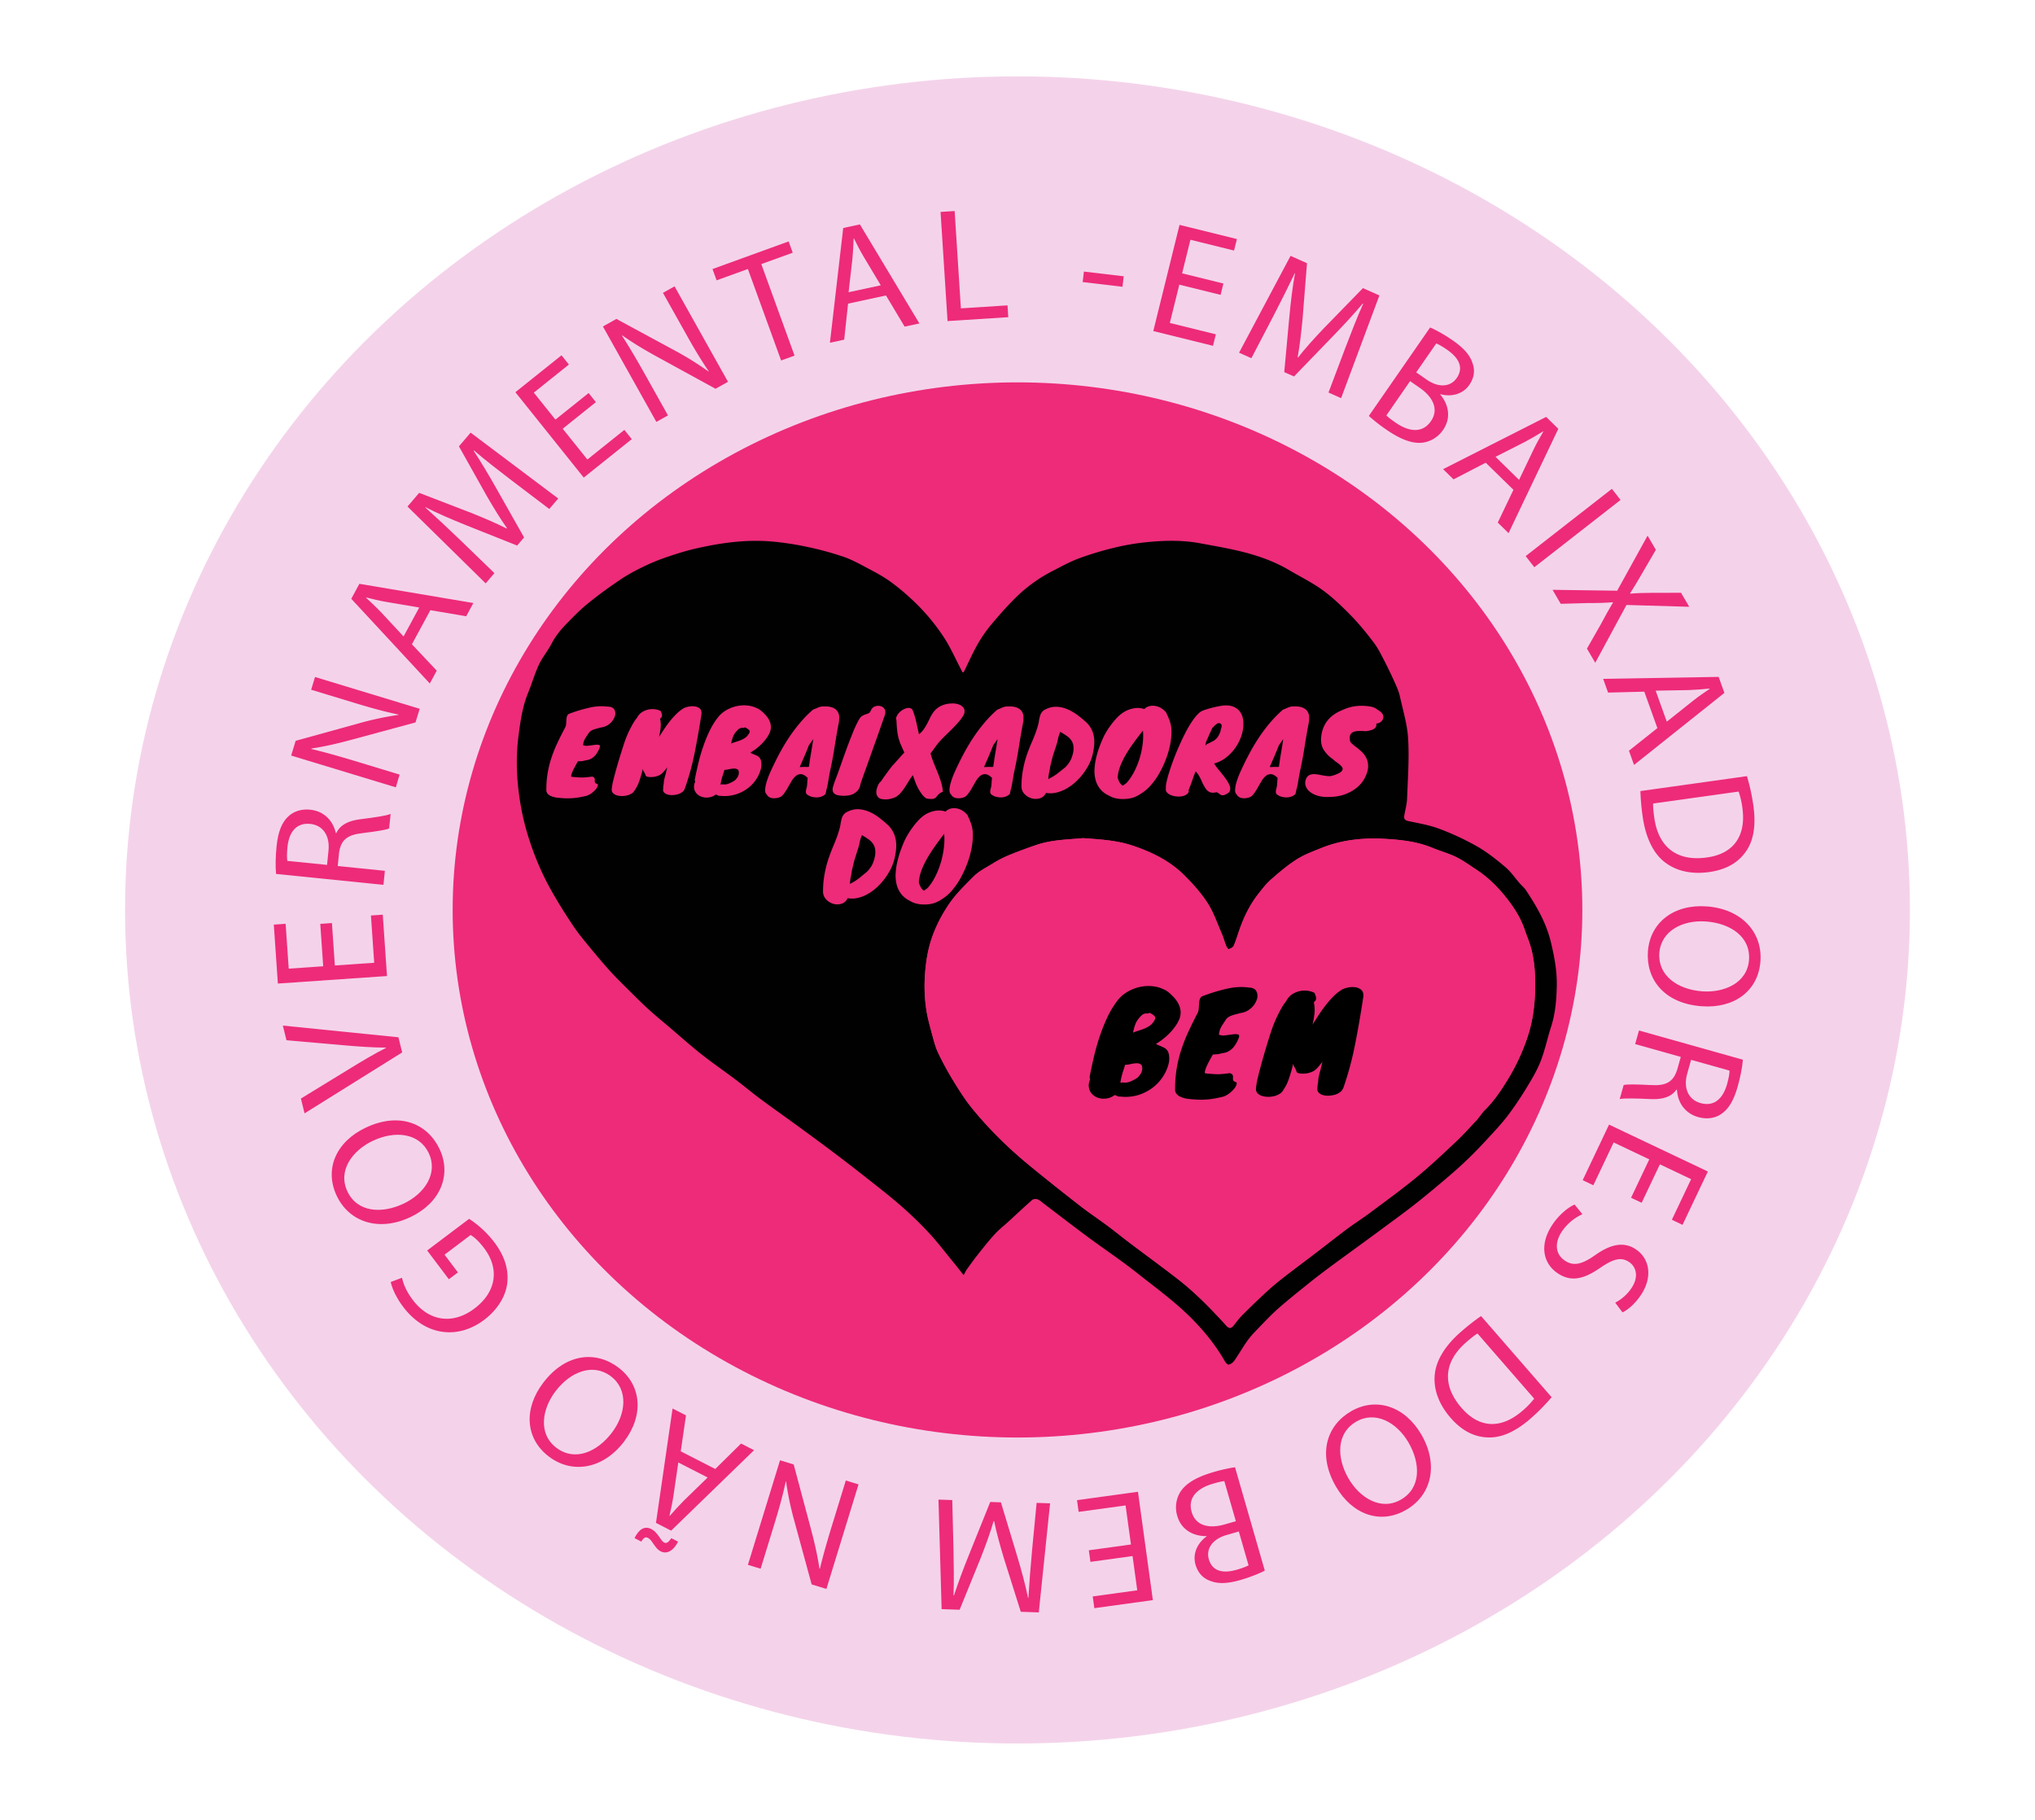 <svg id="Camada_1" data-name="Camada 1" xmlns="http://www.w3.org/2000/svg" viewBox="0 0 3051.21 2728.83"><defs><style>.cls-1{fill:#f4d3ea;}.cls-2{fill:#ed2b79;}.cls-3{fill:#010101;}</style></defs><ellipse class="cls-1" cx="1525.6" cy="1364.41" rx="1338.09" ry="1249.88"/><ellipse class="cls-2" cx="1525.6" cy="1364.41" rx="846.9" ry="791.07"/><path class="cls-2" d="M1830.12,442.13l-61.89-15.3L1754,484.24l69,17.05-4.27,17.24-89.52-22.13,39.35-159.21,86,21.25-4.26,17.25-65.44-16.18-12.44,50.32,61.89,15.3Z"/><path class="cls-2" d="M2017.37,521.08c8.2-21.39,18.06-47.1,26.6-65.67l-.66-.3c-12.94,15.28-27.48,31.18-44.25,48.48l-58.84,60.89L1925.55,558l7.57-82.15c2.3-24.28,4.91-46.29,8.61-65.95l-.44-.2c-8.76,18.47-21.07,43.09-32.41,64.94l-32.62,62.46-18.45-8.23L1935,383.68l24.67,11L1953,478.52c-2,21.22-4.22,39.94-7.37,57.19l.66.29c10.52-13.43,23.18-27.5,38.27-43.42l59-60.57,24.67,11-57.42,154-18.9-8.42Z"/><path class="cls-2" d="M2144.28,491.05c8.7,3.67,21.54,10.78,33.74,19.24,17.4,12.05,26.52,22.81,30.21,35.44,3.4,10,2.05,21-5.29,31.56-9,13-25.51,18.44-43.31,13.8l-.28.4c10.58,12.07,18.24,33.06,4.38,53.07a44.2,44.2,0,0,1-30.11,19.1c-15.36,2.09-33.33-4.45-55.33-19.69a247.31,247.31,0,0,1-25.89-20.31Zm-65.61,131.87c3,3,7.84,6.62,14,10.91,18,12.48,39.18,17.38,52.76-2.22,12.75-18.4,2.21-37-16.79-50.12l-14.4-10Zm44.76-64.61,15.8,11c18.4,12.75,35.85,10.63,44.86-2.37,10.95-15.8,3.24-30.31-14.36-42.51-8-5.54-13-8.13-16.23-9.47Z"/><path class="cls-2" d="M2227.63,693.79l-48.24,25-15.66-15.31,154.48-78.34L2336.48,643l-74.61,156.4-16.18-15.81,23.52-49.14Zm50,25.76,21.51-45c4.87-10.2,9.93-18.87,14.82-27.35l-.34-.34c-8.55,5.26-17.43,10.52-26.67,15.44L2242.32,685Z"/><path class="cls-2" d="M2429.82,749.64l-129.3,100.89-13-16.69L2416.79,733Z"/><path class="cls-2" d="M2379.42,972.59l20.72-36.38c7.66-14.35,12.73-23.52,18.33-32.73l-.24-.42c-10.53.81-20.42,1.25-37.12,1.15l-41,1.19-12.3-21,96.93,1.33,45.58-82.52,12.42,21.21-22.23,38.11c-6.17,10.66-11,18.83-16.32,27l.37.63c10.74-.93,19.34-1.17,31.44-1.21l44.49-.11,12.29,21-94.08-2.72-46.83,86.64Z"/><path class="cls-2" d="M2465.4,1037.11l-54.31,1.39-7.39-20.62,173.18-2.92,8.62,24-135.47,108-7.64-21.3,42.64-33.91Zm33.73,45,39-31.05c8.84-7,17.18-12.63,25.29-18.12l-.16-.46c-10,1-20.28,1.85-30.74,2.24l-50.08.9Z"/><path class="cls-2" d="M2619.31,1163.79a302.82,302.82,0,0,1,9.62,44.11c4.22,30.12.23,52.55-11,68.62-11.23,16.32-28.84,27.38-55.11,31.06-26.51,3.72-49.34-1.44-66.41-14.53-17.31-13.06-29-37-33.44-68.54a342.08,342.08,0,0,1-3.4-38.34Zm-140.69,41.08c-.22,5.44.62,13.18,1.77,21.38,6.28,44.82,34.75,65.65,78.61,59.5,38.35-5.12,59.65-30.22,53.44-74.56a119.88,119.88,0,0,0-5.62-24.28Z"/><path class="cls-2" d="M2551.23,1508.82c-56.29-4.25-83.54-40.72-80.38-82.46,3.26-43.18,39-71,88.54-67.23,51.92,3.92,83.45,38.76,80.14,82.44C2636.16,1486.21,2599.76,1512.5,2551.23,1508.82Zm6.94-127.09c-34.94-2.65-67.67,13.91-70.19,47.15-2.53,33.48,26.85,54.74,64,57.55,32.52,2.46,67.77-12,70.43-47.14C2625,1404.35,2594.08,1384.44,2558.17,1381.73Z"/><path class="cls-2" d="M2613.21,1589c-.79,10.9-3.76,26-7.71,40-6.13,21.78-14.06,34.72-25.73,42.06-9.26,6-21.29,7.41-33.47,4-20.85-5.86-31-22.87-31.93-41.08l-.7-.2c-7.64,11-20.93,15.1-38.38,14.24-23.47-1-39.75-1.57-46.76,0l5.93-21.08c5.17-1.33,19.74-1,40.67.06,23.1,1.43,33.67-4.69,39.58-23l5.4-19.21-68.4-19.23,5.72-20.38Zm-77.64.16-5.86,20.85c-6.12,21.79,1.94,39,20,44,20.38,5.73,33.42-6.53,39.72-28,2.76-9.83,3.8-17.13,3.78-20.67Z"/><path class="cls-2" d="M2445.54,1796l27.33-57.59-53.42-25.35L2389,1777.24l-16-7.62,39.54-83.31,148.17,70.3-38,80-16-7.61,28.89-60.9-46.82-22.22-27.33,57.6Z"/><path class="cls-2" d="M2372.6,1820.64a74.94,74.94,0,0,0-30.3,25.24c-12.25,17.86-10,34.76,3.66,44.12,12.64,8.67,24.82,6.4,44.37-7,23-16.7,43.76-22.5,62.82-9.42,21.07,14.45,24.74,42.65,6.71,68.93-9.5,13.84-19.59,21.67-27.13,25.35l-10.94-14.59a65.32,65.32,0,0,0,24-21.27c12.66-18.46,6.45-33.06-2.78-39.39-12.65-8.67-24.51-4.71-44.53,9-24.52,16.82-43.54,20.89-63.41,7.26-20.86-14.32-28.32-42.16-6.43-74.06,8.94-13,22.53-24.67,32.3-28.59Z"/><path class="cls-2" d="M2326.47,2095.06a302.18,302.18,0,0,1-31.73,32.12c-22.94,20-43.91,28.85-63.53,28.18-19.8-.51-38.68-9.24-56.09-29.25-17.57-20.2-25.7-42.15-24-63.59,1.51-21.63,15.17-44.48,39.22-65.4a339.62,339.62,0,0,1,30.28-23.77Zm-111.16-95.52c-4.68,2.78-10.71,7.71-16.95,13.14-34.15,29.71-36.08,64.93-7,98.34,25.21,29.35,57.86,33.52,91.64,4.13a120.92,120.92,0,0,0,17.29-17.94Z"/><path class="cls-2" d="M2003.11,2229.09c-28.31-48.84-13.63-91.94,22.58-112.92,37.47-21.72,80.62-7.92,105.51,35,26.11,45.05,15.19,90.75-22.7,112.71C2069.76,2286.36,2027.51,2271.2,2003.11,2229.09ZM2111.87,2163c-17.57-30.32-49.73-48-78.57-31.25-29.06,16.84-30,53.1-11.31,85.31,16.35,28.21,48.16,49.14,78.69,31.45C2131,2230.91,2129.93,2194.12,2111.87,2163Z"/><path class="cls-2" d="M1896.39,2355.05c-8.35,4.43-22,9.88-36.23,14-20.34,5.86-34.45,6.13-46.56,1-9.93-3.72-17.54-11.66-21.11-24.05-4.37-15.2,1.84-31.42,16.69-42.29l-.13-.46c-16,.57-37.15-6.77-43.89-30.16a44.21,44.21,0,0,1,4.24-35.4c8.09-13.22,24.51-23,50.23-30.42a246.32,246.32,0,0,1,32.11-7.22Zm-60.69-134.19c-4.17.44-10.08,1.89-17.33,4-21,6.06-38.23,19.37-31.63,42.28,6.2,21.51,27.23,25.08,49.44,18.68L1853,2281Zm21.76,75.52L1839,2301.7c-21.51,6.2-30.9,21.06-26.53,36.26,5.32,18.47,21.44,21.67,42,15.75,9.35-2.7,14.52-4.95,17.59-6.59Z"/><path class="cls-2" d="M1632.56,2324.58l63.16-8.69-8.06-58.58-70.38,9.68-2.43-17.59,91.37-12.57,22.34,162.47-87.74,12.07-2.42-17.6,66.77-9.18-7.06-51.35-63.16,8.69Z"/><path class="cls-2" d="M1429.57,2321.41c.45,22.9,1,50.43.06,70.85l.73,0c6.24-19,13.73-39.23,22.76-61.57l31.61-78.55,16,.54,23.89,78.95c7,23.37,12.86,44.75,16.83,64.36h.49c1.17-20.41,3.31-47.85,5.59-72.36l6.74-70.14,20.18.68-16.93,163.53-27-.91-25.31-80.22c-6.13-20.41-11.12-38.6-14.68-55.76l-.73,0c-4.69,16.4-11.13,34.2-19.12,54.62l-31.85,78.3-27-.9-4.71-164.26,20.67.7Z"/><path class="cls-2" d="M1287.25,2225.79l-48.17,156.76-22.1-6.79L1191.11,2281a464.4,464.4,0,0,1-12.49-59.58l-.53.09c-4.58,21.5-10,40.72-17.48,65.14l-20.15,65.59-19.07-5.86,48.17-156.77,20.47,6.29,25.33,94.84c5.57,20.81,10.53,41.93,13.22,61.34l.77,0c4.91-20.12,10.24-39.11,18.24-65.16l20.59-67Z"/><path class="cls-2" d="M1016.68,2311.64c-6.54,13.33-16.72,19.33-26,14.56-4.77-2.44-7.45-6.27-10.78-11-2.47-3.72-4.94-7.45-8.19-9.11-3.46-1.77-6.19-1.25-10.17,5.46l-10.18-5.21c6.77-13.76,15.3-18.69,25.48-13.48,4.55,2.33,7.56,6.06,11.11,10.88,3,4.27,4.82,7.66,8.07,9.32,3.47,1.78,6.87-1.13,10.51-6.65Zm55.76-108.95,38.66-38.17,19.49,10-124.31,120.61-22.74-11.63L1008.42,2112l20.15,10.3-7.91,53.91Zm-55.41-9.77-7.21,49.34c-1.63,11.19-3.89,21-6.05,30.52l.43.22c6.6-7.55,13.53-15.21,20.89-22.65l35.91-34.93Z"/><path class="cls-2" d="M814.57,2073.26c34.25-44.88,79.68-47.86,112.95-22.47,34.43,26.28,38.24,71.42,8.13,110.88-31.59,41.4-78,48.85-112.8,22.28C787.26,2156.78,785.05,2111.94,814.57,2073.26Zm102.79,75.07c21.26-27.85,25.21-64.32-1.29-84.54-26.69-20.38-60.52-7.32-83.11,22.27-19.78,25.92-26.9,63.34,1.14,84.74C862,2192.06,895.52,2177,917.36,2148.33Z"/><path class="cls-2" d="M703.39,1827.59a152.93,152.93,0,0,1,37.51,34.8c14.94,19.82,22.19,39.95,19.62,62-2.38,19.47-14.6,39.65-35,55-39.2,29.25-88,24-121.08-19.94-11.42-15.15-17.06-29.5-18.58-37.18l16.87-6.32c2.16,9.34,6.23,20,16.19,33.2,24,31.86,59.51,37.71,92.35,13,33.22-25.05,37.76-59.85,14.76-90.36-8.35-11.07-15.62-17.48-20.49-19.9l-39,29.45,20.07,26.61L673,1918.19l-32.52-43.14Z"/><path class="cls-2" d="M548.35,1690.88c51-24.14,92.76-5.92,110.66,31.92,18.51,39.15,1.16,81-43.71,102.23-47.08,22.26-91.71,7.57-110.44-32C485.72,1752.53,504.36,1711.69,548.35,1690.88Zm56.83,113.9c31.68-15,51.94-45.56,37.69-75.7-14.36-30.35-50.41-34.3-84.07-18.38-29.47,13.94-53,43.9-37.9,75.8C535.88,1818.17,572.63,1820.18,605.18,1804.78Z"/><path class="cls-2" d="M603,1578.06l-146.35,91.35-5.49-22.2,72.28-44.2c19.8-12.17,37.71-22.87,55.32-31.74l-.12-.47c-19.53.07-41.25-1.57-63.79-3.52l-85.32-7.46-5.43-22,173.29,17.53Z"/><path class="cls-2" d="M497.68,1384.08l4.38,63.61,59-4.07-4.88-70.88,17.72-1.22,6.34,92-163.62,11.27-6.09-88.36,17.72-1.22,4.64,67.24,51.7-3.56-4.38-63.6Z"/><path class="cls-2" d="M413.93,1310.42c-1.1-10.87-.77-26.24.69-40.77,2.28-22.52,7.86-36.62,18.09-45.86,8.09-7.5,19.69-11,32.28-9.7,21.55,2.17,34.46,17.17,38.54,35l.72.07c5.63-12.15,18-18.48,35.35-20.64,23.3-3,39.42-5.31,46.06-8.06l-2.2,21.79c-4.87,2.2-19.28,4.41-40.08,7-23,2.57-32.36,10.43-35,29.48l-2,19.85,70.69,7.15-2.13,21.06Zm76.45-13.55,2.18-21.55c2.27-22.51-8.63-38-27.27-39.93-21.06-2.12-31.81,12.2-34.3,34.45-1,10.16-.79,17.52-.17,21Z"/><path class="cls-2" d="M593.48,1180.58l-156.92-47.66,6.72-22.11,94.66-26.18a465,465,0,0,1,59.55-12.69l-.1-.53c-21.51-4.5-40.75-9.84-65.19-17.26l-65.66-19.94,5.8-19.09,156.92,47.66L623,1083.26l-94.76,25.64c-20.78,5.64-41.89,10.68-61.29,13.43l0,.77c20.14,4.85,39.14,10.11,65.22,18l67,20.36Z"/><path class="cls-2" d="M617.59,966.09l37.27,39.52-10.42,19.26-117.74-127,12.15-22.47,170.87,28.79L699,924.07l-53.71-9.14Zm11-55.17-49.16-8.33c-11.15-1.89-20.87-4.38-30.37-6.75l-.23.43c7.4,6.77,14.9,13.87,22.17,21.39l34.1,36.7Z"/><path class="cls-2" d="M766.08,719.56c-18.18-13.93-40-30.69-55.41-44.15l-.48.55c11,16.75,22.09,35.21,33.92,56.2l41.68,73.7-10.43,12.21-76.61-30.58c-22.64-9.1-43-17.86-60.8-27l-.32.37c15.23,13.65,35.34,32.44,53.07,49.51l50.62,49L728.2,874.75,611,759.51,628.5,739,707,769.24c19.78,7.94,37.1,15.38,52.74,23.31l.47-.56c-9.89-13.89-19.78-30-30.76-49l-41.34-73.73,17.55-20.53L837,747.48l-13.44,15.73Z"/><path class="cls-2" d="M893.45,603l-49.76,39.85,37,46.15,55.46-44.41,11.1,13.87-72,57.64-102.5-128,69.14-55.36L853,546.61l-52.62,42.12,32.4,40.46,49.76-39.84Z"/><path class="cls-2" d="M984.12,632.62,904,489.52l20.17-11.3,86.4,46.73a462.78,462.78,0,0,1,51.72,32.12l.31-.45c-12.4-18.16-22.57-35.33-35-57.63L994,439.12l17.41-9.75,80.12,143.11-18.69,10.46-86.09-47.18c-18.89-10.34-37.6-21.34-53.5-32.8l-.52.57C943.93,521,954,538,967.3,561.73l34.23,61.15Z"/><path class="cls-2" d="M1121.35,403.35l-46.89,17-6.15-16.93L1182.44,362l6.15,16.93L1141.47,396l49.85,137.23-20.13,7.31Z"/><path class="cls-2" d="M1271.55,455.31l-5.79,54-21.41,4.62,19.94-172.06,25-5.38L1378.51,485l-22.12,4.76-28-46.74Zm49.08-27.5L1295,385c-5.82-9.69-10.25-18.7-14.63-27.46l-.47.1c-.33,10-.85,20.35-1.84,30.77l-5.71,49.76Z"/><path class="cls-2" d="M1410.23,317.78l21.13-1.35,9.35,145.94,69.93-4.49,1.14,17.73-91.06,5.84Z"/><path class="cls-2" d="M1684.86,414.26,1683,430l-59.68-7.07,1.86-15.71Z"/><path class="cls-3" d="M1444.83,1911.92c-6.72-8.42-11.47-14.52-16.37-20.49-11.82-14.39-23.09-29.3-35.74-42.91a561.91,561.91,0,0,0-41.76-40.35c-16.64-14.55-34.15-28.1-51.5-41.81q-25.44-20.08-51.33-39.59c-16.89-12.75-34-25.23-51.06-37.7-19.16-14-38.55-27.62-57.59-41.75-12.12-9-23.65-18.8-35.71-27.88-17.35-13.08-35.29-25.38-52.34-38.84-16.24-12.81-31.67-26.67-47.44-40.09-10.5-8.93-21.2-17.64-31.39-26.93s-20-19.11-29.81-28.86-19.61-19.28-28.8-29.48c-11.26-12.5-22-25.46-32.73-38.47-7.45-9.07-14.92-18.2-21.46-27.94-10-14.92-19.64-30.15-28.68-45.69a414.76,414.76,0,0,1-20.38-39.27A436.65,436.65,0,0,1,793.86,1260a372.92,372.92,0,0,1-11.6-44.19c-7.11-36.92-9.66-74.28-4.9-111.65,2.8-22,5.82-44.12,14.35-65,5.62-13.74,9.76-28.13,15.89-41.62,4.31-9.5,10.9-17.94,16.34-26.93,3-5,5.44-10.44,8.8-15.2a138.39,138.39,0,0,1,14-17.38c10.92-11.09,21.66-22.52,33.69-32.29,16.39-13.33,33.53-25.83,51.09-37.56,11.89-7.94,24.81-14.5,37.74-20.65a312.94,312.94,0,0,1,34.61-13.6c12.62-4.25,25.41-8.2,38.38-11.19,37.42-8.61,75.31-14,113.76-10.89a444.74,444.74,0,0,1,55.22,8.37,475.1,475.1,0,0,1,51.9,14.07c11.2,3.7,21.91,9.23,32.36,14.83,14.09,7.55,28.59,14.78,41.34,24.3a353.31,353.31,0,0,1,43.67,38.5,309.85,309.85,0,0,1,34.69,43.62c9.69,14.72,16.83,31.16,25.09,46.85,1,2,2,4,3,5.85,1-.38,1.67-.42,1.81-.7,6.89-13.91,13.11-28.2,20.79-41.65a206.14,206.14,0,0,1,21.31-30.54c12.29-14.58,25-28.93,38.71-42.15a222.63,222.63,0,0,1,52.84-37.3c12.87-6.63,25.65-13.7,39.16-18.7a479.62,479.62,0,0,1,52.77-15.91,351.08,351.08,0,0,1,46.88-8.14c27.33-2.84,54.8-3.6,82,1.49,22.6,4.23,45.37,8,67.58,13.85,22.61,6,44.73,14,65.12,26,17.18,10.12,35.27,19,51.31,30.68,15.41,11.25,29.36,24.8,42.74,38.54,12.16,12.49,23.2,26.19,33.73,40.12,6.28,8.32,10.94,18,15.77,27.3,5.77,11.17,11.13,22.58,16.3,34.05,2.74,6.09,5.41,12.39,6.84,18.87,4.64,21.21,11.17,42.4,12.39,63.86,1.7,29.8-.48,59.86-1.61,89.78-.32,8.47-2.8,16.84-4.19,25.28-.76,4.63.81,7,5.9,8.13,15.7,3.41,31.8,6,46.74,11.67a396.81,396.81,0,0,1,56.65,26.44c15,8.59,28.91,19.63,42.21,30.89,8.4,7.11,14.77,16.64,22.11,25,2.81,3.22,6.3,6,8.64,9.48,15.91,24,30.33,48.54,37.3,77.11,5.38,22,9.6,44.06,9.11,66.68-.44,20.63-2.11,41.21-8.51,61.14-5.44,16.92-9.08,34.48-15.41,51-5.07,13.24-12.38,25.74-19.79,37.9a505.71,505.71,0,0,1-29.54,44.1c-10,13.15-21.54,25.21-32.77,37.4-9.51,10.31-19.3,20.39-29.45,30.06-10.33,9.85-21.08,19.28-32,28.52-14.74,12.5-29.57,24.91-44.75,36.86-14.27,11.25-29,21.91-43.6,32.73-13.12,9.74-26.32,19.37-39.5,29-15.21,11.13-30.51,22.15-45.64,33.39-10.25,7.62-20.43,15.35-30.38,23.35-15.55,12.52-31.2,24.93-46.19,38.11-10.54,9.27-20.19,19.61-30,29.73-5.74,5.92-11.51,11.94-16.3,18.62-7,9.74-12.9,20.26-19.75,30.12a15.43,15.43,0,0,1-8.28,5.81c-1.5.37-4.61-2.94-5.91-5.22-12.64-22.18-28.24-41.83-46-60.27-25.93-27-56.13-48.63-85.16-71.68-24.07-19.11-49.75-36.16-74.46-54.46-22.17-16.42-44-33.32-66-50-2.93-2.22-5.71-5-9-6.24-2.35-.88-6.39-.63-8.14.9-12.12,10.59-23.81,21.67-35.68,32.55-6.77,6.19-14.1,11.85-20.28,18.59-8.79,9.61-16.9,19.86-25,30.08-6.16,7.75-11.89,15.84-17.72,23.85C1447.81,1906.29,1446.82,1908.44,1444.83,1911.92ZM1624,1256.78c-23,2.09-47,2.36-70,10.16-14.3,4.85-28.5,10.12-42.47,15.87a167.59,167.59,0,0,0-23.11,12.08c-9.84,6-20.58,11.36-28.58,19.38-13.73,13.77-27.79,27.31-38.66,44-12.54,19.17-22.32,39.5-27.94,61.46-3.94,15.39-5.8,31.54-6.64,47.45a237.72,237.72,0,0,0,2,44.45c1.92,14.12,6,28,9.67,41.8,2.3,8.69,4.71,17.54,8.58,25.59a460.56,460.56,0,0,0,22,40.54c8.63,14.14,17.49,28.29,27.82,41.16a559.59,559.59,0,0,0,40.35,44.67c13.77,13.83,28.3,27,43.33,39.42,25.89,21.41,52.26,42.25,78.75,62.91,13.59,10.59,28,20.14,41.81,30.42,11.07,8.24,21.75,17,32.76,25.31,24.08,18.18,48.49,35.92,72.32,54.42,26.7,20.73,50.17,45,72.94,69.94,4.13,4.52,7,4.3,10.84-.61,4.15-5.26,8.17-10.7,12.89-15.41,11.9-11.88,24-23.58,36.35-35,8.1-7.46,16.62-14.52,25.31-21.29,16-12.41,32.2-24.43,48.26-36.7s31.78-24.72,47.91-36.75c10.83-8.08,22.31-15.26,33.13-23.35,23.49-17.55,47.28-34.75,69.92-53.35,20.23-16.62,39.34-34.67,58.46-52.62,11.13-10.45,21.43-21.81,31.85-33,4.42-4.76,7.73-10.6,12.34-15.13,14.09-13.86,24.83-30.09,35.1-46.86a308.12,308.12,0,0,0,28.86-62.13c8.22-24.17,11.36-49.42,11.68-74.73.31-24.33-1.48-48.75-10.29-71.95-2-5.16-3.88-10.33-5.68-15.55-6.51-18.86-17.43-35.19-29.82-50.36s-26.56-28.8-43.11-39.54c-9.82-6.37-19.37-13.41-29.82-18.52-11.28-5.51-23.61-8.77-35.24-13.62-23-9.59-47.32-12.17-71.67-13.55-32.44-1.83-64.49,1.46-95,13.79-12.55,5.07-25.51,9.85-36.86,17-13.61,8.64-26.1,19.25-38.27,29.93-7.34,6.45-13.52,14.37-19.57,22.14-12.42,15.94-21.25,33.9-27.91,53-2.89,8.3-5.37,16.77-8.88,24.78-1,2.37-4.83,3.87-7.66,4.82-.61.21-3-3.5-3.83-5.67-2.21-5.59-3.69-11.48-6.09-17-6.82-15.63-12.33-32.17-21.41-46.36-9.59-15-21.84-28.59-34.45-41.26-21.91-22-49.31-35.45-78.33-45.11C1674.25,1260,1649.51,1258.58,1624,1256.78Z"/><path class="cls-2" d="M1624,1256.78c25.55,1.8,50.29,3.25,73.85,11.1,29,9.66,56.42,23.09,78.33,45.11,12.61,12.67,24.86,26.25,34.45,41.26,9.08,14.19,14.59,30.73,21.41,46.36,2.4,5.49,3.88,11.38,6.09,17,.86,2.17,3.22,5.88,3.83,5.67,2.83-1,6.62-2.45,7.66-4.82,3.51-8,6-16.48,8.88-24.78,6.66-19.07,15.49-37,27.91-53,6.05-7.77,12.23-15.69,19.57-22.14,12.17-10.68,24.66-21.29,38.27-29.93,11.35-7.2,24.31-12,36.86-17,30.5-12.33,62.55-15.62,95-13.79,24.35,1.38,48.69,4,71.67,13.55,11.63,4.85,24,8.11,35.24,13.62,10.45,5.11,20,12.15,29.82,18.52,16.55,10.74,30.7,24.35,43.11,39.54s23.31,31.5,29.82,50.36c1.8,5.22,3.72,10.39,5.68,15.55,8.81,23.2,10.6,47.62,10.29,71.95-.32,25.31-3.46,50.56-11.68,74.73a308.12,308.12,0,0,1-28.86,62.13c-10.27,16.77-21,33-35.1,46.86-4.61,4.53-7.92,10.37-12.34,15.13-10.42,11.19-20.72,22.55-31.85,33-19.12,18-38.23,36-58.46,52.62-22.64,18.6-46.43,35.8-69.92,53.35-10.82,8.09-22.3,15.27-33.13,23.35-16.13,12-31.91,24.54-47.91,36.75s-32.31,24.29-48.26,36.7c-8.69,6.77-17.21,13.83-25.31,21.29-12.37,11.39-24.45,23.09-36.35,35-4.72,4.71-8.74,10.15-12.89,15.41-3.89,4.91-6.71,5.13-10.84.61-22.77-25-46.24-49.21-72.94-69.94-23.83-18.5-48.24-36.24-72.32-54.42-11-8.32-21.69-17.07-32.76-25.31-13.83-10.28-28.22-19.83-41.81-30.42-26.49-20.66-52.86-41.5-78.75-62.91-15-12.43-29.56-25.59-43.33-39.42a559.59,559.59,0,0,1-40.35-44.67c-10.33-12.87-19.19-27-27.82-41.16a460.56,460.56,0,0,1-22-40.54c-3.87-8-6.28-16.9-8.58-25.59-3.66-13.83-7.75-27.68-9.67-41.8a237.72,237.72,0,0,1-2-44.45c.84-15.91,2.7-32.06,6.64-47.45,5.62-22,15.4-42.29,27.94-61.46,10.87-16.64,24.93-30.18,38.66-44,8-8,18.74-13.37,28.58-19.38a167.59,167.59,0,0,1,23.11-12.08c14-5.75,28.17-11,42.47-15.87C1576.91,1259.14,1601,1258.87,1624,1256.78Z"/><path class="cls-2" d="M911.55,1059.58q7.35.17,9.71,4.66a12.45,12.45,0,0,1,.52,10.06,25,25,0,0,1-7.17,10.47,24.28,24.28,0,0,1-13.38,6l-7.43,2a36.2,36.2,0,0,0-5.25,1.8,16.14,16.14,0,0,0-3.67,2.21,11.36,11.36,0,0,0-2.54,3q-2.45,3.6-4.55,6.87a22.19,22.19,0,0,0-3,7l-.7,3.59a15.34,15.34,0,0,0,8.13.9q4.82-.57,8.92-1.14a21,21,0,0,1,6.65-.08c1.69.32,2.13,1.69,1.31,4.08a40.23,40.23,0,0,1-5.68,10.47,22.16,22.16,0,0,1-11.11,7.85q-4.55.83-6.21,1.23c-1.11.27-2,.46-2.53.57a17.52,17.52,0,0,1-2.1.24c-.82.06-2.45.14-4.9.25-.82,1.31-2,3.27-3.41,5.89s-2.8,5.21-4,7.77a34.75,34.75,0,0,0-2.54,6.7c-.47,1.91-.18,2.86.87,2.86,3.38.33,6.24.57,8.57.74s4.55.24,6.65.24,4.29-.1,6.56-.32,5.1-.55,8.48-1q3.15,1,3.68,2.45a6.75,6.75,0,0,1,.35,3,8.77,8.77,0,0,0,.17,3c.23,1,1.34,1.8,3.32,2.45,1.05.33,1.37,1.29,1,2.86a14.11,14.11,0,0,1-2.89,5.16,36.75,36.75,0,0,1-5.86,5.56,27.47,27.47,0,0,1-7.78,4.25c-4.09,1-7.87,1.77-11.37,2.37a99,99,0,0,1-10.41,1.23A106.76,106.76,0,0,1,847,1197q-5.78-.26-12.94-1.07a43,43,0,0,1-4.55-1.06,23.36,23.36,0,0,1-5-2,12.28,12.28,0,0,1-3.93-3.44,8,8,0,0,1-1.4-5.39,148.7,148.7,0,0,1,7.26-46.61,195.73,195.73,0,0,1,8.83-22.41q5.25-11.28,11.89-23.71a14.83,14.83,0,0,0,1.67-5.89c.17-2.18.32-4.3.43-6.38a20.13,20.13,0,0,1,1.05-5.56,5.58,5.58,0,0,1,3.68-3.43,228.34,228.34,0,0,1,30.17-9A76.43,76.43,0,0,1,911.55,1059.58Z"/><path class="cls-2" d="M990.61,1066.13c.35.87.72,1.82,1.13,2.86a12.16,12.16,0,0,1,.79,3,5.54,5.54,0,0,1-.35,2.78,5.85,5.85,0,0,1-2.1,2.46c0,.11-.12.27-.35.49a43.57,43.57,0,0,1,.7,14.39q-.87,6.7-2.27,12.92,3.5-5.57,7.52-11.61t8.57-11.78a127.35,127.35,0,0,1,9.62-10.79,61.2,61.2,0,0,1,10.84-8.67,27.87,27.87,0,0,1,8.14-2.7,27.41,27.41,0,0,1,9.18-.24,13.45,13.45,0,0,1,7.26,3.27c1.92,1.74,2.77,4.36,2.53,7.85q-4.89,31.89-10.49,59.44a383,383,0,0,1-14.52,52.58v.33h-.17a11,11,0,0,1-3.85,5.07,19.66,19.66,0,0,1-6.56,3.19,33.25,33.25,0,0,1-7.7,1.22,23.1,23.1,0,0,1-7.17-.73,12.66,12.66,0,0,1-5.33-2.86,5.69,5.69,0,0,1-1.75-5.07l.17-3.77v-.32q.7-3.93.79-5.32c.06-.92.12-1.63.18-2.12s.14-1.12.26-1.88.46-2.29,1.05-4.58a28.44,28.44,0,0,1,.79-3c.4-1.36.78-2.8,1.13-4.33s.7-3,1.05-4.34.58-2.42.7-3.19a91.83,91.83,0,0,1-6,7.2,24.76,24.76,0,0,1-4.29,3.68,16.29,16.29,0,0,1-3.67,1.8q-1.75.57-4,1.23c-.7.11-1.78.24-3.24.4a30,30,0,0,1-4.46.17,20.78,20.78,0,0,1-4.2-.57,3.28,3.28,0,0,1-2.45-1.8,36.06,36.06,0,0,0-1.83-4.34,11.72,11.72,0,0,0-1-1.47,4.11,4.11,0,0,1-.62-1,21.23,21.23,0,0,1-.78-3q-1.58,6.39-3.06,11.29t-2.89,8.67a51.13,51.13,0,0,1-3.06,6.78,55.86,55.86,0,0,1-3.41,5.48,11.26,11.26,0,0,1-4.29,4.58,23.14,23.14,0,0,1-7,2.94,30.19,30.19,0,0,1-8,.9,26.77,26.77,0,0,1-7.52-1.14,12.65,12.65,0,0,1-5.51-3.27,7.5,7.5,0,0,1-1.92-5.81,87.46,87.46,0,0,1,2.53-14q2.19-8.91,5.07-19t5.86-19.63q3-9.55,5.08-15.94,1.39-4.24,3.49-9.57t4.73-10.63q2.63-5.31,5.42-10.14a54.1,54.1,0,0,1,5.77-8.26,21.22,21.22,0,0,1,7.87-8.66,29,29,0,0,1,19.94-3.93A25.08,25.08,0,0,1,990.61,1066.13Z"/><path class="cls-2" d="M1080.86,1193.36a14.22,14.22,0,0,1-3.33-.25,5.78,5.78,0,0,1-1.31-.49q-.43-.24-1-.57a6.12,6.12,0,0,0-2.27-.49,21.66,21.66,0,0,1-10,4.09,23,23,0,0,1-10.58-.82,18.53,18.53,0,0,1-8.4-5.56q-3.4-3.93-3.41-10.3a21,21,0,0,1,1.75-6.71,10.77,10.77,0,0,1-.53-3.6q2.28-11.45,5.25-24t7.17-24.78a222.49,222.49,0,0,1,9.53-23.47,109.27,109.27,0,0,1,12.34-20.2,43.16,43.16,0,0,1,12.68-11.2,53.76,53.76,0,0,1,15.56-6.13,51,51,0,0,1,16.27-1,40.66,40.66,0,0,1,14.78,4.25.4.4,0,0,1,.26.08c.06.06.2.08.44.08a36.16,36.16,0,0,1,7.69,5.73,50.85,50.85,0,0,1,5.86,6.13,31.12,31.12,0,0,1,4.38,7.2,22.56,22.56,0,0,1,1.83,8.09,21.06,21.06,0,0,1-1.57,8.67,45.18,45.18,0,0,1-5,8.83,70,70,0,0,1-6.91,8.18,80.3,80.3,0,0,1-8.3,7.36,82.51,82.51,0,0,1-9,6,19.76,19.76,0,0,0,4.63,2.37,43.67,43.67,0,0,1,5.69,2.53,10.91,10.91,0,0,1,5.77,7.93,27.36,27.36,0,0,1-.61,12.68,50.32,50.32,0,0,1-6.65,14.47,53.64,53.64,0,0,1-12.42,13.33,58.74,58.74,0,0,1-17.84,9.24A56.52,56.52,0,0,1,1080.86,1193.36Zm.17-17a9.16,9.16,0,0,1,3.59-.24,13.31,13.31,0,0,0,3.58,0,22.54,22.54,0,0,0,5.25-1.48,54.05,54.05,0,0,0,8.4-4.49,27.09,27.09,0,0,0,3.76-4.5,12.9,12.9,0,0,0,2.18-6q.18-4.41-1.75-5.81a8.67,8.67,0,0,0-5.16-1.39,33.11,33.11,0,0,0-7.17.9,42.74,42.74,0,0,1-7.6,1.07v.32c-.59,2.19-1.17,4.09-1.75,5.73s-1.11,3.24-1.58,4.82-.9,3.25-1.31,5-.79,3.76-1.14,6Zm25.19-81.93a40.47,40.47,0,0,0-4,4.58,23.34,23.34,0,0,0-2.63,4.49,40.28,40.28,0,0,0-1.83,5.07q-.79,2.7-1.49,6.3c2.45-1,4.87-1.82,7.26-2.54a70.8,70.8,0,0,0,6.82-2.37,40.41,40.41,0,0,0,6-3,17.7,17.7,0,0,0,4.9-4.5,19,19,0,0,0,2.1-3.19,4.18,4.18,0,0,0,.35-4,13.23,13.23,0,0,0-3-2.62,32.47,32.47,0,0,0-3.85-2.13,4.14,4.14,0,0,1-3.32.9,7.4,7.4,0,0,0-3.85.57A10.63,10.63,0,0,0,1106.22,1094.42Z"/><path class="cls-2" d="M1218.86,1064.16q3.32-1.31,7.17-3a20.27,20.27,0,0,1,7.34-1.88q9.63-.49,14.87,1.71a14.74,14.74,0,0,1,10,13.82,41,41,0,0,1-.52,8.51q-3.51,18.32-6.3,36.38t-6.82,36.39q-1.23,6.06-2.19,12.1t-2.19,12.11l-1,3.43c-.24,1.2-.47,2.31-.7,3.35s-.47,2.15-.7,3.35a15.41,15.41,0,0,1-6,3.93,21.08,21.08,0,0,1-7.43,1.31,28.5,28.5,0,0,1-7.7-1.06,17.87,17.87,0,0,1-6.38-3.19,4.25,4.25,0,0,1-1.84-2.78,11.13,11.13,0,0,1,0-3.36,26.58,26.58,0,0,1,.79-3.51,22.15,22.15,0,0,0,.7-3.11q.35-3.11.52-6.13c.12-2,.29-4.06.53-6.14q-5.61-5.38-10-5.56a11.26,11.26,0,0,0-7.87,2.78,30.49,30.49,0,0,0-6.48,8q-3,5.07-5.86,10.14a72.2,72.2,0,0,1-6.12,9.16,13.46,13.46,0,0,1-7.08,5.06,23.65,23.65,0,0,1-10.15.74,11,11,0,0,1-8-5.64c-1.64-1.42-2.36-3.76-2.19-7A45.23,45.23,0,0,1,1149,1174q1.49-5.16,3.24-9.65t2.45-6q5.76-12.75,12.41-25.51T1181.6,1108a243.72,243.72,0,0,1,17.14-23.22A183.93,183.93,0,0,1,1218.86,1064.16Zm-10.67,64.76q-1.41,3.6-3.94,9.33t-5.16,11.93l13.82-.49q1.39-10.45,3.15-20.77t3.32-20.6l-.52.65-6.13,8.67c-.69,1.85-1.42,3.74-2.18,5.64S1209,1127.07,1208.19,1128.92Zm-.18,21.43c.82,0,1.63,0,2.45-.08s1.63-.14,2.45-.25v-.16l-4.2.32C1207.43,1150.29,1207.19,1150.35,1208,1150.35Z"/><path class="cls-2" d="M1325.72,1075q-6.12,17.82-11.28,32.21t-9.44,26.5q-4.29,12.11-8,22.32t-6.82,19.54q-1,6.38-4.29,9.9a21.67,21.67,0,0,1-7.08,5.23,25.74,25.74,0,0,1-7.52,2.13c-2.45.27-4.26.41-5.42.41q-8.06,0-11.9-1.56c-2.56-1-4.23-2.53-5-4.5a11.29,11.29,0,0,1,0-7.11q1.13-4.17,3.06-9.4,3.67-9.33,8-21.75t9-25.27q4.73-12.84,9.45-24.53a177.57,177.57,0,0,1,9.09-19.54c1.75-3.06,3.5-5.1,5.25-6.14a23.34,23.34,0,0,1,5.07-2.29,33.65,33.65,0,0,0,4.55-1.71q2.1-1,3.67-4.75a9.74,9.74,0,0,1,6.21-5.56,13.48,13.48,0,0,1,8.4-.24,9.8,9.8,0,0,1,6,5.23Q1328.7,1068.09,1325.72,1075Z"/><path class="cls-2" d="M1368.75,1162.29a86.74,86.74,0,0,0-6.3,9.07q-2.79,4.67-5.68,9.08a78.82,78.82,0,0,1-6.12,8.18,32.37,32.37,0,0,1-7.44,6.37,40,40,0,0,1-11.28,3.44,30.34,30.34,0,0,1-12-.82,10.3,10.3,0,0,1-4.37-3.76,10.49,10.49,0,0,1-1.57-4.91,18.17,18.17,0,0,1,.43-5.31,29.47,29.47,0,0,1,1.58-5,24.17,24.17,0,0,1,2.1-4,8.5,8.5,0,0,1,1.83-2.2,5.31,5.31,0,0,1,1-.82c.06,0,.12-.06.18-.17l.52-.9c.29-.49,1-1.52,2.1-3.1s2.74-3.87,4.9-6.87,5.16-7,9-12l3.67-4c1.75-1.9,3.59-4,5.51-6.13s3.76-4.22,5.51-6.13,3-3.19,3.67-3.85c-2.1-4.58-3.87-8.55-5.33-11.94a67.07,67.07,0,0,1-3.5-10.22,84.07,84.07,0,0,1-2-11.36q-.71-6.21-1.05-15.21a6.15,6.15,0,0,1,.09-5.07,19.4,19.4,0,0,1,3.41-5.4,23.79,23.79,0,0,1,5.42-4.58,23.15,23.15,0,0,1,6.21-2.78,10.15,10.15,0,0,1,5.68,0,6.14,6.14,0,0,1,3.85,3.93,116.19,116.19,0,0,1,5.16,17.25q1.85,8.6,3.94,17.91a35.3,35.3,0,0,0,7.43-7.85,84.9,84.9,0,0,0,5.16-8.67q2.26-4.41,4.37-8.75a49.55,49.55,0,0,1,5-8.18,30.93,30.93,0,0,1,7.08-6.78,34.64,34.64,0,0,1,10.84-4.74,43.91,43.91,0,0,1,10.06-1.23,27.69,27.69,0,0,1,10,1.55,14.18,14.18,0,0,1,6.91,5.07q2.44,3.43.87,9.16a54.44,54.44,0,0,1-7.17,10.63q-4.54,5.4-9.79,10.71t-10.5,10.39q-5.23,5.07-9.44,9.65a107.87,107.87,0,0,0-6.82,8.75c-2.1,3-4.32,6-6.65,8.91a103.33,103.33,0,0,0,4.46,13.57q2.89,7.2,6,14.72t5.33,15a59.89,59.89,0,0,1,2.63,14.48,13.8,13.8,0,0,0-4.81,2.37,25.74,25.74,0,0,0-2.89,2.78c-.82.92-1.57,1.82-2.27,2.7a7.15,7.15,0,0,1-2.71,2,12.51,12.51,0,0,1-4.55.82,35,35,0,0,1-7.61-.9,26.39,26.39,0,0,1-6.47-6.21,67.21,67.21,0,0,1-5.51-8.59,74.12,74.12,0,0,1-4.46-9.89Q1370.32,1167.2,1368.75,1162.29Z"/><path class="cls-2" d="M1495.21,1064.16q3.32-1.31,7.17-3a20.27,20.27,0,0,1,7.34-1.88q9.62-.49,14.87,1.71t7.52,5.81a15.91,15.91,0,0,1,2.45,8,41,41,0,0,1-.52,8.51q-3.51,18.32-6.3,36.38t-6.82,36.39q-1.23,6.06-2.19,12.1t-2.19,12.11l-1,3.43c-.24,1.2-.47,2.31-.7,3.35s-.47,2.15-.7,3.35a15.41,15.41,0,0,1-5.95,3.93,21.08,21.08,0,0,1-7.43,1.31,28.5,28.5,0,0,1-7.7-1.06,17.79,17.79,0,0,1-6.38-3.19,4.25,4.25,0,0,1-1.84-2.78,10.52,10.52,0,0,1,0-3.36,26.58,26.58,0,0,1,.79-3.51,22.15,22.15,0,0,0,.7-3.11q.35-3.11.52-6.13c.12-2,.29-4.06.53-6.14q-5.61-5.38-10-5.56a11.26,11.26,0,0,0-7.87,2.78,30.69,30.69,0,0,0-6.48,8q-3,5.07-5.86,10.14a72.2,72.2,0,0,1-6.12,9.16A13.46,13.46,0,0,1,1444,1196a23.66,23.66,0,0,1-10.15.74,11,11,0,0,1-8-5.64c-1.64-1.42-2.36-3.76-2.19-7a45.23,45.23,0,0,1,1.75-10.06q1.49-5.16,3.24-9.65t2.45-6q5.76-12.75,12.41-25.51T1458,1108a243.72,243.72,0,0,1,17.14-23.22A183.93,183.93,0,0,1,1495.21,1064.16Zm-10.67,64.76q-1.41,3.6-3.94,9.33t-5.16,11.93l13.82-.49q1.4-10.45,3.15-20.77t3.32-20.6l-.52.65-6.12,8.67c-.71,1.85-1.43,3.74-2.19,5.64S1485.35,1127.07,1484.54,1128.92Zm-.18,21.43c.82,0,1.63,0,2.45-.08s1.63-.14,2.45-.25v-.16l-4.2.32C1483.78,1150.29,1483.54,1150.35,1484.36,1150.35Z"/><path class="cls-2" d="M1637.58,1134a69,69,0,0,1-5.68,13.9,93.06,93.06,0,0,1-20.38,25.68,72.11,72.11,0,0,1-13.38,9.4,57.07,57.07,0,0,1-14.61,5.56,38.53,38.53,0,0,1-15.21.41,14.53,14.53,0,0,1-9.36,8.1,22.33,22.33,0,0,1-12.24,0,23.4,23.4,0,0,1-10.59-6.46,16,16,0,0,1-4.54-11.45,131.73,131.73,0,0,1,1.22-18.48,155.36,155.36,0,0,1,3.24-16.6,157.87,157.87,0,0,1,4.72-15.37q2.71-7.44,5.86-14.8,2.79-6.21,5.25-12.68t4.54-13.82a42.49,42.49,0,0,0,1.14-5.23q.43-2.78,1-5.48a39.5,39.5,0,0,1,1.57-5.23,13,13,0,0,1,2.89-4.5,10.52,10.52,0,0,1,2.89-2.45c1-.54,2.12-1.09,3.41-1.64a33,33,0,0,1,16.61-3,48.2,48.2,0,0,1,15.66,4.09,74.22,74.22,0,0,1,14.08,8.34q6.65,5,11.89,9.73a37.56,37.56,0,0,1,12.68,23.38,53.61,53.61,0,0,1,.18,13.66A101.69,101.69,0,0,1,1637.58,1134Zm-65.94,34.18c1.16-.54,2.36-1.14,3.59-1.8s2.47-1.36,3.76-2.12a76.28,76.28,0,0,0,8.83-6.22q3.77-3.1,8.66-6.86a46.49,46.49,0,0,0,6.21-7.12,33.56,33.56,0,0,0,4.28-8.42q4-10.8,2.1-19.14t-11.37-14.22q-1.92-1.3-3.93-2.54l-3.94-2.37a47.87,47.87,0,0,0-3.59,11,78,78,0,0,1-3.06,11.12l-4.72,14.39-3.85,15.54a51.25,51.25,0,0,1-1,6.29q-.69,3-1.22,6.3Z"/><path class="cls-2" d="M1681.48,1070.21a42.52,42.52,0,0,1,16.79-7.76,32.05,32.05,0,0,1,17.49.73,16.14,16.14,0,0,1,7.87-4.41,22.3,22.3,0,0,1,8.92-.17,24.75,24.75,0,0,1,8.75,3.44,28.9,28.9,0,0,1,7.34,6.54,25.93,25.93,0,0,0,1.49,3.43q1.14,2.29,2.19,5.07a48.29,48.29,0,0,1,4.11,20.61,104.06,104.06,0,0,1-2.89,23.22,138.2,138.2,0,0,1-7.61,22.9,155.22,155.22,0,0,1-10,19.62A110.48,110.48,0,0,1,1725,1178a59.82,59.82,0,0,1-14.17,11.93,47.74,47.74,0,0,1-11.37,5.89,42.56,42.56,0,0,1-8.74,1.88,61.15,61.15,0,0,1-10,.33,44.65,44.65,0,0,1-9.8-1.55,32.43,32.43,0,0,1-8.39-3.6,35.17,35.17,0,0,1-13.21-10.14,37.39,37.39,0,0,1-6.73-13.66,52.33,52.33,0,0,1-1.49-15.86,94.83,94.83,0,0,1,2.45-16.93,143.75,143.75,0,0,1,5-16.6q3-8.09,6.29-15.12,1.93-3.93,4.9-8.75t6.56-9.57q3.59-4.74,7.43-8.91A61.66,61.66,0,0,1,1681.48,1070.21Zm8.75,102.54a81.87,81.87,0,0,0,10.58-16.11,118.73,118.73,0,0,0,8-19.87,128.21,128.21,0,0,0,4.46-21.17,93.81,93.81,0,0,0,.43-20c-1.28,1.53-2.48,3-3.58,4.42s-2.19,2.83-3.24,4.25q-4.9,6.38-10,13.57t-9.44,14.8a119.35,119.35,0,0,0-7.53,15.54,61.28,61.28,0,0,0-4,15.94,1.09,1.09,0,0,1-.09.5,1.06,1.06,0,0,0-.08.49l.35,1.79a17.55,17.55,0,0,0,.78,2.46,24.51,24.51,0,0,0,1.58,3.35,17.92,17.92,0,0,0,2.27,3.19,8.11,8.11,0,0,0,2.89,2.13c1.16-.88,2.33-1.69,3.5-2.46A15,15,0,0,0,1690.23,1172.75Z"/><path class="cls-2" d="M1782.75,1186a8.94,8.94,0,0,1-3.85,5.4,17.69,17.69,0,0,1-7,2.61,30.92,30.92,0,0,1-8.4.17,29.3,29.3,0,0,1-8-2,15.47,15.47,0,0,1-5.77-3.92,6.63,6.63,0,0,1-1.66-5.73,32.74,32.74,0,0,1,.87-9.24,147,147,0,0,1,3.76-14.3q2.54-8.19,6-17.67t7.69-19.21q4.2-9.73,8.75-19t9.27-16.85a105.54,105.54,0,0,1,9.27-12.92q4.55-5.31,8.57-7.27a54.61,54.61,0,0,1,6.65-2.46c2.79-.87,5.71-1.69,8.74-2.45s6-1.42,8.83-2,5.16-.93,6.91-1.15q9.62-1,16.09,1.72a22.14,22.14,0,0,1,10.06,7.93,27.35,27.35,0,0,1,4.46,12.35,49.72,49.72,0,0,1-.52,14.88,64.92,64.92,0,0,1-5.08,15.7,69.42,69.42,0,0,1-9.27,14.8,64.88,64.88,0,0,1-12.85,12,49,49,0,0,1-15.83,7.44l1.75,2.78q2.27,3.27,5.51,7.2c2.15,2.61,4.31,5.29,6.47,8s4.11,5.45,5.86,8.18a36,36,0,0,1,3.85,7.68,11,11,0,0,1,.35,6.63c-.59,2-2.16,3.68-4.73,5a15,15,0,0,1-5.51,2.13,6.53,6.53,0,0,1-3.49-.57,13.41,13.41,0,0,1-2.89-2,11.21,11.21,0,0,0-3.85-2,17,17,0,0,1-7.08.66,12.19,12.19,0,0,1-5-2,14.71,14.71,0,0,1-3.58-3.59,42.51,42.51,0,0,1-2.71-4.42,49.27,49.27,0,0,1-3-5.81c-.81-1.9-1.66-3.76-2.53-5.56a53.79,53.79,0,0,0-3-5.31,34.77,34.77,0,0,0-4.11-5.23q-1.92,4.41-3.14,7.93l-2.37,6.78c-.76,2.19-1.57,4.42-2.44,6.71s-1.9,4.91-3.07,7.85Zm35.33-95.18q-2.44,5.07-3.41,7.2c-.64,1.41-1.2,2.67-1.66,3.76s-1,2.37-1.66,3.84-1.72,3.9-3.24,7.28c-.12.87-.23,1.71-.35,2.53a22.93,22.93,0,0,1-.52,2.54l2.45-2.29,3-1.31q3.15-1.63,5.77-2.94a20,20,0,0,0,4.72-3.28,20.71,20.71,0,0,0,3.76-4.82,42.74,42.74,0,0,0,3.24-7.44,9.22,9.22,0,0,1,.61-3.27,17.54,17.54,0,0,0,.88-3.19,5.25,5.25,0,0,0-.27-2.86c-.35-.87-1.34-1.64-3-2.29a5.52,5.52,0,0,0-3.41.82,16.82,16.82,0,0,0-3,2.2q-1.32,1.23-2.37,2.37C1819,1090.44,1818.43,1090.82,1818.08,1090.82Z"/><path class="cls-2" d="M1923.55,1064.16q3.32-1.31,7.17-3a20.27,20.27,0,0,1,7.34-1.88q9.63-.49,14.87,1.71t7.52,5.81a15.91,15.91,0,0,1,2.45,8,41,41,0,0,1-.52,8.51q-3.51,18.32-6.3,36.38t-6.82,36.39q-1.23,6.06-2.19,12.1t-2.18,12.11l-1.05,3.43c-.24,1.2-.47,2.31-.7,3.35s-.47,2.15-.7,3.35a15.41,15.41,0,0,1-6,3.93,21.08,21.08,0,0,1-7.43,1.31,28.5,28.5,0,0,1-7.7-1.06,17.87,17.87,0,0,1-6.38-3.19,4.29,4.29,0,0,1-1.84-2.78,11.13,11.13,0,0,1,0-3.36,28.28,28.28,0,0,1,.79-3.51,22.15,22.15,0,0,0,.7-3.11q.34-3.11.52-6.13c.12-2,.29-4.06.53-6.14q-5.61-5.38-10-5.56a11.26,11.26,0,0,0-7.87,2.78,30.69,30.69,0,0,0-6.48,8q-3,5.07-5.86,10.14a72.2,72.2,0,0,1-6.12,9.16,13.46,13.46,0,0,1-7.08,5.06,23.66,23.66,0,0,1-10.15.74,11,11,0,0,1-8-5.64c-1.64-1.42-2.36-3.76-2.19-7a45.23,45.23,0,0,1,1.75-10.06q1.49-5.16,3.24-9.65t2.45-6q5.76-12.75,12.41-25.51t14.52-24.86a243.72,243.72,0,0,1,17.14-23.22A183.93,183.93,0,0,1,1923.55,1064.16Zm-10.67,64.76q-1.41,3.6-3.94,9.33t-5.16,11.93l13.82-.49q1.39-10.45,3.15-20.77t3.32-20.6l-.52.65-6.12,8.67c-.7,1.85-1.43,3.74-2.19,5.64S1913.69,1127.07,1912.88,1128.92Zm-.18,21.43c.82,0,1.63,0,2.45-.08s1.63-.14,2.45-.25v-.16l-4.2.32C1912.12,1150.29,1911.89,1150.35,1912.7,1150.35Z"/><path class="cls-2" d="M1991.59,1195a47.77,47.77,0,0,1-16.36-2,33.33,33.33,0,0,1-12.07-6.46,17.74,17.74,0,0,1-5.86-9.57,15.26,15.26,0,0,1,2.1-11.2,9.79,9.79,0,0,1,4.81-4,17.22,17.22,0,0,1,6.3-1,43.44,43.44,0,0,1,7.17.82c2.51.49,5,1,7.52,1.39a57.76,57.76,0,0,0,7.17.82,14.4,14.4,0,0,0,6.21-1,43.6,43.6,0,0,0,10.32-4.26c2.21-1.41,3.56-2.83,4-4.25a4.34,4.34,0,0,0-.7-4.09,21.28,21.28,0,0,0-3.76-3.92q-2.36-2-5.16-3.93a33.15,33.15,0,0,1-4.72-3.92,48.32,48.32,0,0,1-13.73-14q-5-7.93-3.93-18.89a48.66,48.66,0,0,1,3.15-13.82,44.6,44.6,0,0,1,6-10.79,43.21,43.21,0,0,1,8-8,56.26,56.26,0,0,1,8.92-5.64q4.73-2.3,9.79-4.33a63.82,63.82,0,0,1,10.85-3.27,67,67,0,0,1,12.5-1.39,78,78,0,0,1,14.61,1.14,21.68,21.68,0,0,1,8.39,3.11c2.33,1.53,4.66,3.1,7,4.74,2.21,2.07,3.5,4.12,3.85,6.13a8.61,8.61,0,0,1-.79,5.56,10.62,10.62,0,0,1-3.94,4.17,11.64,11.64,0,0,1-5.59,1.8,12.82,12.82,0,0,1-.18,3.6,6.18,6.18,0,0,1-2,3.35,13.87,13.87,0,0,1-4.9,2.7,41.64,41.64,0,0,1-8.65,1.8,95.32,95.32,0,0,0-11.55-.25,20.32,20.32,0,0,0-7.87,1.72,8,8,0,0,0-4.11,4.5q-1.14,3-.26,8.26A8,8,0,0,0,2027,1115c1.69,1.53,3.68,3.17,6,4.91s4.66,3.71,7.17,5.89a36.37,36.37,0,0,1,6.56,7.52,28,28,0,0,1,3.85,21.91,48.68,48.68,0,0,1-5.34,13.17,46.23,46.23,0,0,1-11.1,12.84,61.76,61.76,0,0,1-17.67,9.81Q2005.94,1195,1991.59,1195Z"/><path class="cls-2" d="M1340.49,1290.05a72.37,72.37,0,0,1-5.71,14.36,96.14,96.14,0,0,1-20.46,26.52,72.9,72.9,0,0,1-13.44,9.71,56.58,56.58,0,0,1-14.67,5.74,37.79,37.79,0,0,1-15.28.42q-3.17,6.59-9.4,8.36a21.6,21.6,0,0,1-12.29,0,23.23,23.23,0,0,1-10.63-6.67,16.69,16.69,0,0,1-4.57-11.82,140.4,140.4,0,0,1,1.23-19.09,165.33,165.33,0,0,1,3.25-17.14q2-8.19,4.75-15.88t5.88-15.28q2.8-6.42,5.27-13.09t4.57-14.28a50.27,50.27,0,0,0,1.14-5.4q.43-2.87,1-5.66a41.52,41.52,0,0,1,1.58-5.4,13.26,13.26,0,0,1,2.9-4.65,10.74,10.74,0,0,1,2.9-2.53,36.42,36.42,0,0,1,3.42-1.69,32.44,32.44,0,0,1,16.69-3.13,47.44,47.44,0,0,1,15.72,4.23,74.37,74.37,0,0,1,14.14,8.61q6.67,5.16,12,10a40.53,40.53,0,0,1,8.78,11.4,41.58,41.58,0,0,1,4,12.75,56.22,56.22,0,0,1,.18,14.11A106.9,106.9,0,0,1,1340.49,1290.05Zm-66.22,35.3q1.76-.84,3.6-1.86t3.78-2.19a78.26,78.26,0,0,0,8.87-6.42q3.76-3.21,8.69-7.09a47.88,47.88,0,0,0,6.24-7.35,34.94,34.94,0,0,0,4.3-8.7q4-11.15,2.11-19.76t-11.42-14.7q-1.93-1.35-4-2.61c-1.35-.85-2.67-1.66-4-2.45a50,50,0,0,0-3.6,11.31,84.06,84.06,0,0,1-3.08,11.49l-4.74,14.86-3.87,16a54.77,54.77,0,0,1-1,6.5c-.47,2.09-.88,4.25-1.23,6.5Z"/><path class="cls-2" d="M1383.35,1224.18a42.15,42.15,0,0,1,16.86-8,31.32,31.32,0,0,1,17.57.76,16,16,0,0,1,7.9-4.56,21.62,21.62,0,0,1,9-.17,24.44,24.44,0,0,1,8.79,3.54,29.91,29.91,0,0,1,7.37,6.76,26.53,26.53,0,0,0,1.5,3.55c.76,1.57,1.49,3.32,2.19,5.23a50.78,50.78,0,0,1,4.13,21.28,110.25,110.25,0,0,1-2.9,24,145,145,0,0,1-7.64,23.65,160.57,160.57,0,0,1-10.1,20.26,114.59,114.59,0,0,1-10.89,15,60.74,60.74,0,0,1-14.23,12.33,47.85,47.85,0,0,1-11.42,6.08,42,42,0,0,1-8.78,1.94,59.45,59.45,0,0,1-10,.34,43.79,43.79,0,0,1-9.84-1.61,31.73,31.73,0,0,1-8.43-3.71,35.46,35.46,0,0,1-13.26-10.48,39,39,0,0,1-6.77-14.1,55.42,55.42,0,0,1-1.49-16.38,99.8,99.8,0,0,1,2.46-17.48,149.57,149.57,0,0,1,5-17.15q3-8.36,6.32-15.62,1.93-4.05,4.92-9t6.59-9.88q3.58-4.89,7.46-9.2A61.58,61.58,0,0,1,1383.35,1224.18Zm8.78,105.9a83.72,83.72,0,0,0,10.63-16.64,123.42,123.42,0,0,0,8-20.52,134.08,134.08,0,0,0,4.48-21.87,98.64,98.64,0,0,0,.44-20.69q-1.93,2.37-3.6,4.56c-1.11,1.46-2.2,2.93-3.25,4.39q-4.92,6.59-10,14t-9.49,15.29a124.89,124.89,0,0,0-7.55,16,64.17,64.17,0,0,0-4,16.47,1.11,1.11,0,0,1-.09.51,1.09,1.09,0,0,0-.09.5l.35,1.86a20.15,20.15,0,0,0,.79,2.53,25.15,25.15,0,0,0,1.59,3.47,18.22,18.22,0,0,0,2.28,3.29,8.05,8.05,0,0,0,2.9,2.2q1.76-1.35,3.51-2.54A14.76,14.76,0,0,0,1392.13,1330.08Z"/><path d="M1680.49,1644.31a17.62,17.62,0,0,1-4-.3,6.83,6.83,0,0,1-1.57-.61c-.35-.19-.73-.43-1.15-.69a7.1,7.1,0,0,0-2.72-.6,25.45,25.45,0,0,1-11.92,5,26.79,26.79,0,0,1-12.65-1,22.11,22.11,0,0,1-10-6.79q-4.08-4.8-4.08-12.6a26.19,26.19,0,0,1,2.09-8.19,13.43,13.43,0,0,1-.63-4.4q2.72-14,6.28-29.29t8.57-30.28a272.39,272.39,0,0,1,11.39-28.69,134.51,134.51,0,0,1,14.75-24.69,52.07,52.07,0,0,1,15.15-13.69,63.5,63.5,0,0,1,18.61-7.49,59.68,59.68,0,0,1,19.45-1.2,47.81,47.81,0,0,1,17.67,5.19.46.46,0,0,1,.31.1c.07.07.24.1.53.1a43.52,43.52,0,0,1,9.2,7,61.68,61.68,0,0,1,7,7.5,38.17,38.17,0,0,1,5.23,8.79,28.19,28.19,0,0,1,2.19,9.9,26.28,26.28,0,0,1-1.88,10.59,55.15,55.15,0,0,1-6,10.8,86.12,86.12,0,0,1-8.26,10,98.14,98.14,0,0,1-20.7,16.39,23.36,23.36,0,0,0,5.54,2.9,52.18,52.18,0,0,1,6.8,3.1q5.43,2.8,6.9,9.7a34.09,34.09,0,0,1-.73,15.49,62.38,62.38,0,0,1-8,17.69,65.09,65.09,0,0,1-14.84,16.29,70,70,0,0,1-21.33,11.3A66.11,66.11,0,0,1,1680.49,1644.31Zm.21-20.79a10.74,10.74,0,0,1,4.29-.3,16,16,0,0,0,4.28,0,26.07,26.07,0,0,0,6.28-1.8,64.62,64.62,0,0,0,10-5.5,33.08,33.08,0,0,0,4.5-5.5,16,16,0,0,0,2.61-7.3c.14-3.59-.56-6-2.09-7.09a10.17,10.17,0,0,0-6.17-1.7,38.12,38.12,0,0,0-8.57,1.1,50,50,0,0,1-9.1,1.3v.4q-1,4-2.09,7c-.7,2-1.32,4-1.88,5.9s-1.08,4-1.57,6.1-.94,4.6-1.36,7.4Zm30.11-100.16a52.11,52.11,0,0,0-4.81,5.6,29.78,29.78,0,0,0-3.14,5.5,51.78,51.78,0,0,0-2.19,6.2c-.63,2.19-1.22,4.76-1.78,7.69q4.39-1.8,8.68-3.1c2.85-.86,5.57-1.83,8.15-2.89a48.47,48.47,0,0,0,7.22-3.7,21.31,21.31,0,0,0,5.85-5.5,22.91,22.91,0,0,0,2.51-3.9,5.19,5.19,0,0,0,.42-4.9,16.36,16.36,0,0,0-3.55-3.2,37.82,37.82,0,0,0-4.6-2.59,5,5,0,0,1-4,1.1,8.55,8.55,0,0,0-4.6.7A12.67,12.67,0,0,0,1710.81,1523.36Z"/><path d="M1872.23,1480.78c5.86.14,9.72,2,11.61,5.7s2.09,7.77.62,12.3a30.64,30.64,0,0,1-8.57,12.79,28.72,28.72,0,0,1-16,7.4l-8.88,2.39a41.94,41.94,0,0,0-6.28,2.2,19.34,19.34,0,0,0-4.39,2.7,13.85,13.85,0,0,0-3,3.7q-2.93,4.39-5.43,8.4a27.43,27.43,0,0,0-3.56,8.59l-.84,4.4a18.06,18.06,0,0,0,9.73,1.1q5.74-.71,10.66-1.4a24.48,24.48,0,0,1,8-.1q3,.6,1.57,5a49.74,49.74,0,0,1-6.8,12.79,26.52,26.52,0,0,1-13.28,9.6c-3.62.67-6.1,1.17-7.42,1.5s-2.34.56-3,.7a23.13,23.13,0,0,1-2.51.3l-5.86.3c-1,1.6-2.33,4-4.07,7.19s-3.35,6.37-4.81,9.5a44,44,0,0,0-3,8.19c-.55,2.34-.2,3.5,1,3.5q6.06.6,10.25.9t7.94.3q3.76,0,7.84-.4t10.14-1.2q3.76,1.2,4.4,3a8.44,8.44,0,0,1,.41,3.7,10.89,10.89,0,0,0,.21,3.7q.42,1.8,4,3c1.26.4,1.64,1.56,1.16,3.49a17.2,17.2,0,0,1-3.46,6.3,43.38,43.38,0,0,1-7,6.8,32.85,32.85,0,0,1-9.3,5.2c-4.89,1.19-9.41,2.16-13.6,2.89a116.81,116.81,0,0,1-12.44,1.5,120.2,120.2,0,0,1-13.07.1q-6.9-.3-15.47-1.3a52.27,52.27,0,0,1-5.44-1.3,27.82,27.82,0,0,1-6-2.49,14.69,14.69,0,0,1-4.7-4.2,10.08,10.08,0,0,1-1.67-6.6,184.72,184.72,0,0,1,8.68-57,241.32,241.32,0,0,1,10.55-27.39q6.29-13.79,14.22-29a18.4,18.4,0,0,0,2-7.2c.21-2.67.38-5.26.52-7.8a24.63,24.63,0,0,1,1.26-6.79,6.72,6.72,0,0,1,4.39-4.2,267.57,267.57,0,0,1,36.07-11Q1857.18,1478.59,1872.23,1480.78Z"/><path d="M1970.93,1488.78l1.35,3.5a15.17,15.17,0,0,1,1,3.7,7.07,7.07,0,0,1-.42,3.4,7.15,7.15,0,0,1-2.51,3q0,.21-.42.6a54.76,54.76,0,0,1,.84,17.6q-1,8.19-2.72,15.79,4.17-6.79,9-14.2t10.24-14.39a153.75,153.75,0,0,1,11.51-13.19,73.47,73.47,0,0,1,13-10.6,32.88,32.88,0,0,1,9.72-3.29,31.88,31.88,0,0,1,11-.3,16,16,0,0,1,8.68,4c2.3,2.14,3.31,5.33,3,9.6q-5.85,39-12.55,72.66a477.32,477.32,0,0,1-17.35,64.27v.4H2014a13.38,13.38,0,0,1-4.6,6.2,23.25,23.25,0,0,1-7.84,3.9,39.73,39.73,0,0,1-9.2,1.5,27.28,27.28,0,0,1-8.58-.9,15,15,0,0,1-6.37-3.5,7,7,0,0,1-2.09-6.2l.21-4.6v-.4c.55-3.2.87-5.36.94-6.49s.13-2,.21-2.6.17-1.37.31-2.3.55-2.8,1.25-5.6a35.55,35.55,0,0,1,1-3.7c.48-1.66.94-3.43,1.35-5.29s.84-3.63,1.26-5.3.69-3,.84-3.9a113.2,113.2,0,0,1-7.22,8.8,29.46,29.46,0,0,1-5.12,4.49,19.36,19.36,0,0,1-4.39,2.2q-2.1.7-4.81,1.5c-.84.14-2.13.3-3.87.5a34.91,34.91,0,0,1-5.33.2,22.77,22.77,0,0,1-5-.7,3.9,3.9,0,0,1-2.93-2.2,43.67,43.67,0,0,0-2.19-5.29,13.87,13.87,0,0,0-1.15-1.8,5,5,0,0,1-.74-1.2,27,27,0,0,1-.94-3.7q-1.87,7.8-3.66,13.79t-3.45,10.6a61.7,61.7,0,0,1-3.66,8.29,67.39,67.39,0,0,1-4.07,6.7,13.63,13.63,0,0,1-5.13,5.6,27.47,27.47,0,0,1-8.36,3.6,36.07,36.07,0,0,1-9.62,1.1,32,32,0,0,1-9-1.4,15.07,15.07,0,0,1-6.59-4,9.33,9.33,0,0,1-2.3-7.1,109.56,109.56,0,0,1,3-17.09q2.61-10.89,6.06-23.19t7-24q3.55-11.68,6.07-19.49,1.67-5.19,4.18-11.69t5.65-13q3.14-6.5,6.48-12.39a66.19,66.19,0,0,1,6.9-10.1,25.69,25.69,0,0,1,9.41-10.59,34.51,34.51,0,0,1,12-4.7,33.82,33.82,0,0,1,11.82-.1A29.56,29.56,0,0,1,1970.93,1488.78Z"/></svg>
